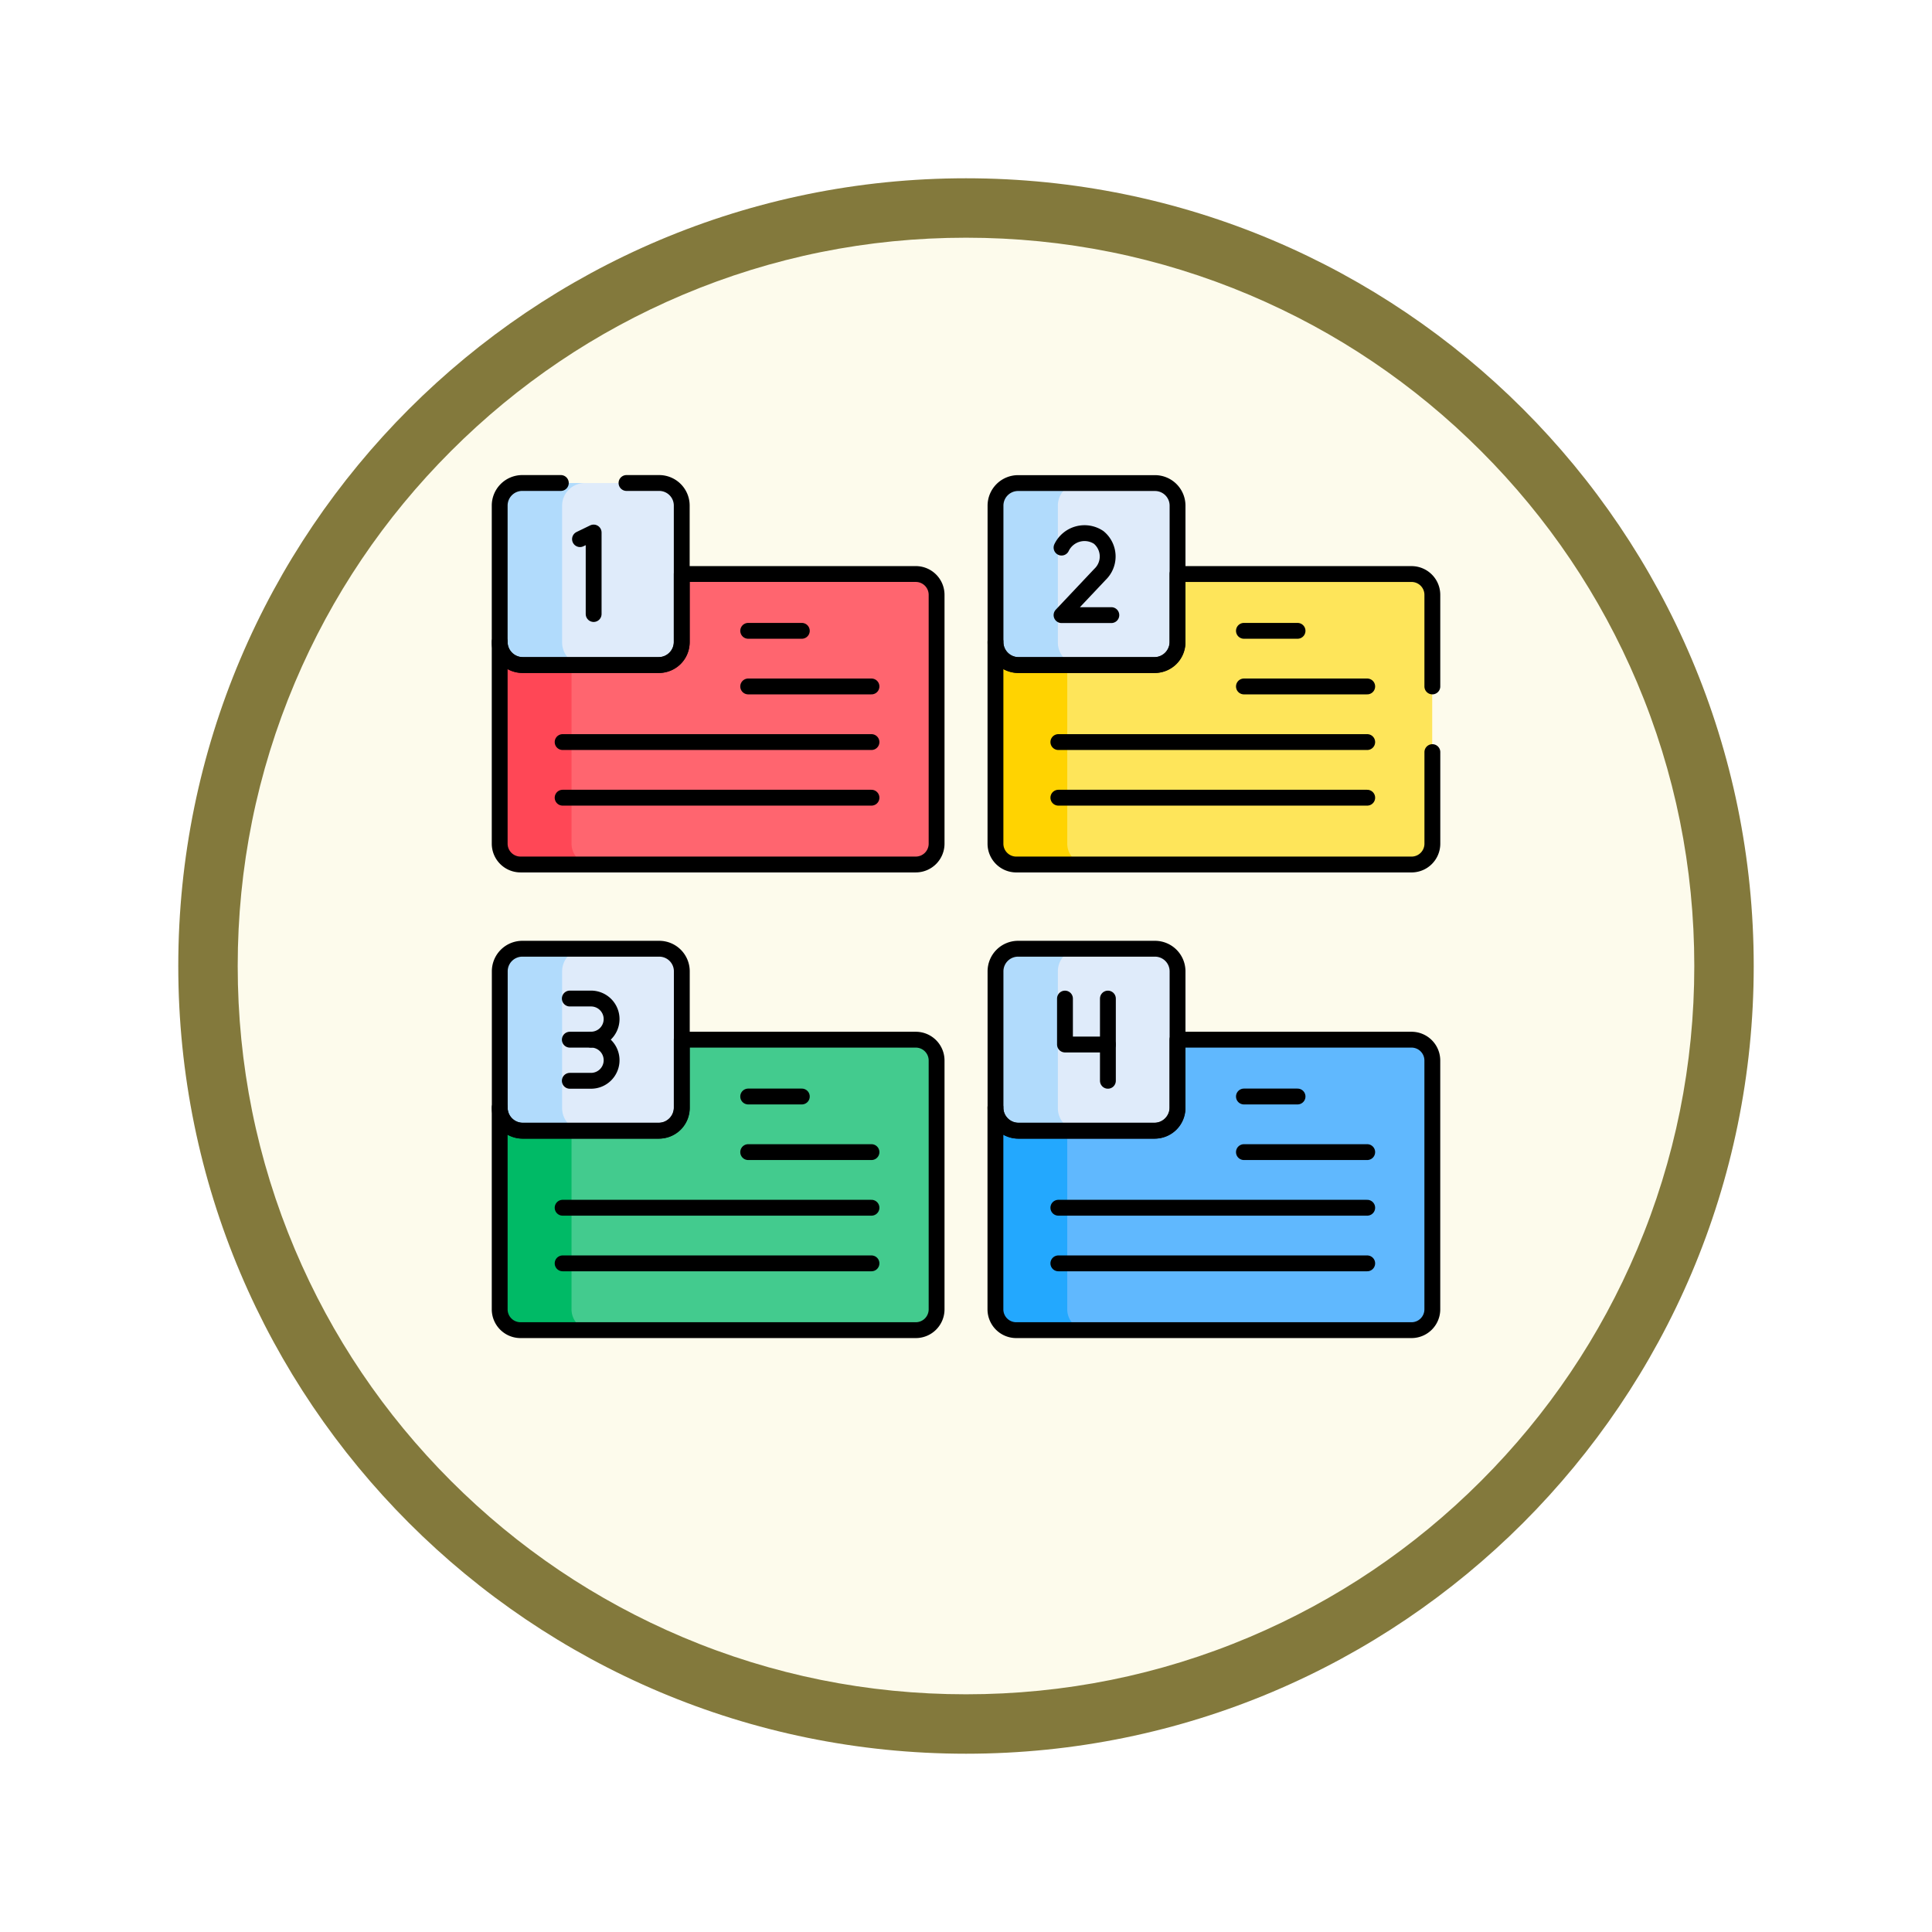 <svg xmlns="http://www.w3.org/2000/svg" xmlns:xlink="http://www.w3.org/1999/xlink" width="97.533" height="97.533" viewBox="0 0 97.533 97.533">
  <defs>
    <filter id="Path_982547" x="0" y="0" width="97.533" height="97.533" filterUnits="userSpaceOnUse">
      <feOffset dy="3" input="SourceAlpha"/>
      <feGaussianBlur stdDeviation="3" result="blur"/>
      <feFlood flood-opacity="0.161"/>
      <feComposite operator="in" in2="blur"/>
      <feComposite in="SourceGraphic"/>
    </filter>
    <clipPath id="clip-path">
      <path id="path6114" d="M0-682.665H48.5v48.5H0Z" transform="translate(0 682.665)"/>
    </clipPath>
  </defs>
  <g id="Group_1202468" data-name="Group 1202468" transform="translate(-820.467 -6933.682)">
    <g id="Group_1202158" data-name="Group 1202158" transform="translate(548.467 5528.679)">
      <g id="Group_1177900" data-name="Group 1177900" transform="translate(281 1411.003)">
        <g id="Group_1172010" data-name="Group 1172010" transform="translate(0)">
          <g id="Group_1171046" data-name="Group 1171046">
            <g id="Group_1148525" data-name="Group 1148525">
              <g transform="matrix(1, 0, 0, 1, -9, -6)" filter="url(#Path_982547)">
                <g id="Path_982547-2" data-name="Path 982547" transform="translate(9 6)" fill="#fdfbec">
                  <path d="M 39.767 78.033 C 34.6 78.033 29.589 77.022 24.872 75.027 C 20.315 73.099 16.223 70.34 12.708 66.825 C 9.193 63.31 6.434 59.218 4.507 54.661 C 2.512 49.944 1.5 44.933 1.5 39.767 C 1.5 34.6 2.512 29.589 4.507 24.872 C 6.434 20.315 9.193 16.223 12.708 12.708 C 16.223 9.193 20.315 6.434 24.872 4.507 C 29.589 2.512 34.6 1.5 39.767 1.5 C 44.933 1.5 49.944 2.512 54.661 4.507 C 59.218 6.434 63.31 9.193 66.825 12.708 C 70.34 16.223 73.099 20.315 75.027 24.872 C 77.022 29.589 78.033 34.6 78.033 39.767 C 78.033 44.933 77.022 49.944 75.027 54.661 C 73.099 59.218 70.34 63.31 66.825 66.825 C 63.31 70.34 59.218 73.099 54.661 75.027 C 49.944 77.022 44.933 78.033 39.767 78.033 Z" stroke="none"/>
                  <path d="M 39.767 3 C 34.802 3 29.987 3.972 25.456 5.888 C 21.079 7.74 17.146 10.391 13.769 13.769 C 10.391 17.146 7.74 21.079 5.888 25.456 C 3.972 29.987 3 34.802 3 39.767 C 3 44.731 3.972 49.546 5.888 54.077 C 7.74 58.455 10.391 62.387 13.769 65.765 C 17.146 69.142 21.079 71.793 25.456 73.645 C 29.987 75.562 34.802 76.533 39.767 76.533 C 44.731 76.533 49.546 75.562 54.077 73.645 C 58.455 71.793 62.387 69.142 65.765 65.765 C 69.142 62.387 71.793 58.455 73.645 54.077 C 75.562 49.546 76.533 44.731 76.533 39.767 C 76.533 34.802 75.562 29.987 73.645 25.456 C 71.793 21.079 69.142 17.146 65.765 13.769 C 62.387 10.391 58.455 7.74 54.077 5.888 C 49.546 3.972 44.731 3 39.767 3 M 39.767 0 C 61.729 0 79.533 17.804 79.533 39.767 C 79.533 61.729 61.729 79.533 39.767 79.533 C 17.804 79.533 0 61.729 0 39.767 C 0 17.804 17.804 0 39.767 0 Z" stroke="none" fill="#83793c"/>
                </g>
              </g>
            </g>
          </g>
        </g>
      </g>
    </g>
    <g id="g6108" transform="translate(844.982 6955.197)">
      <g id="g6110">
        <g id="g6112" clip-path="url(#clip-path)">
          <g id="g6118" transform="translate(0.705 7.463)">
            <path id="path6120" d="M-274.633,0h-12.1V3.138a1.177,1.177,0,0,1-1.173,1.173h-6.559a1.177,1.177,0,0,1-1.173-1.173V13.613a1.051,1.051,0,0,0,1.051,1.051h19.954a1.051,1.051,0,0,0,1.051-1.051V1.051A1.051,1.051,0,0,0-274.633,0" transform="translate(295.638)" fill="#ff656f"/>
          </g>
          <g id="g6122" transform="translate(0.705 10.6)">
            <path id="path6124" d="M-47.489-136.963v-9.3h-2.459a1.177,1.177,0,0,1-1.173-1.173v10.476a1.051,1.051,0,0,0,1.051,1.051h3.632a1.051,1.051,0,0,1-1.051-1.051" transform="translate(51.121 147.438)" fill="#ff4756"/>
          </g>
          <g id="g6126" transform="translate(0.705 30.971)">
            <path id="path6128" d="M-274.633,0h-12.1V3.138a1.177,1.177,0,0,1-1.173,1.173h-6.559a1.177,1.177,0,0,1-1.173-1.173V13.613a1.051,1.051,0,0,0,1.051,1.051h19.954a1.051,1.051,0,0,0,1.051-1.051V1.051A1.051,1.051,0,0,0-274.633,0" transform="translate(295.638)" fill="#43cb8e"/>
          </g>
          <g id="g6130" transform="translate(0.705 34.109)">
            <path id="path6132" d="M-47.489-136.964v-9.3h-2.459a1.177,1.177,0,0,1-1.173-1.173v10.476a1.051,1.051,0,0,0,1.051,1.051h3.632a1.051,1.051,0,0,1-1.051-1.051" transform="translate(51.121 147.44)" fill="#00ba66"/>
          </g>
          <g id="g6134" transform="translate(25.731 7.463)">
            <path id="path6136" d="M-274.633,0h-12.1V3.138a1.176,1.176,0,0,1-1.173,1.173h-6.559a1.177,1.177,0,0,1-1.173-1.173V13.613a1.051,1.051,0,0,0,1.051,1.051h19.954a1.051,1.051,0,0,0,1.051-1.051V1.051A1.051,1.051,0,0,0-274.633,0" transform="translate(295.638)" fill="#fee55a"/>
          </g>
          <g id="g6138" transform="translate(25.731 10.6)">
            <path id="path6140" d="M-47.489-136.963v-9.3h-2.459a1.177,1.177,0,0,1-1.173-1.173v10.476a1.051,1.051,0,0,0,1.051,1.051h3.632a1.051,1.051,0,0,1-1.051-1.051" transform="translate(51.121 147.438)" fill="#ffd301"/>
          </g>
          <g id="g6142" transform="translate(25.731 30.971)">
            <path id="path6144" d="M-274.633,0h-12.1V3.138a1.176,1.176,0,0,1-1.173,1.173h-6.559a1.177,1.177,0,0,1-1.173-1.173V13.613a1.051,1.051,0,0,0,1.051,1.051h19.954a1.051,1.051,0,0,0,1.051-1.051V1.051A1.051,1.051,0,0,0-274.633,0" transform="translate(295.638)" fill="#60b8fe"/>
          </g>
          <g id="g6146" transform="translate(25.731 34.109)">
            <path id="path6148" d="M-47.489-136.964v-9.3h-2.459a1.177,1.177,0,0,1-1.173-1.173v10.476a1.051,1.051,0,0,0,1.051,1.051h3.632a1.051,1.051,0,0,1-1.051-1.051" transform="translate(51.121 147.44)" fill="#23a8fe"/>
          </g>
          <g id="g6150" transform="translate(0.705 2.868)">
            <path id="path6152" d="M-105.289-120.151h-6.916a1.14,1.14,0,0,1-1.137-1.137V-128.2a1.14,1.14,0,0,1,1.137-1.137h6.916a1.14,1.14,0,0,1,1.137,1.137v6.916a1.14,1.14,0,0,1-1.137,1.137" transform="translate(113.342 129.341)" fill="#dfebfa"/>
          </g>
          <g id="g6154" transform="translate(0.705 26.376)">
            <path id="path6156" d="M-105.289-120.151h-6.916a1.14,1.14,0,0,1-1.137-1.137V-128.2a1.14,1.14,0,0,1,1.137-1.137h6.916a1.14,1.14,0,0,1,1.137,1.137v6.916a1.14,1.14,0,0,1-1.137,1.137" transform="translate(113.342 129.341)" fill="#dfebfa"/>
          </g>
          <g id="g6158" transform="translate(25.731 2.868)">
            <path id="path6160" d="M-105.288-120.151H-112.2a1.14,1.14,0,0,1-1.137-1.137V-128.2a1.14,1.14,0,0,1,1.137-1.137h6.916a1.14,1.14,0,0,1,1.137,1.137v6.916a1.14,1.14,0,0,1-1.137,1.137" transform="translate(113.341 129.341)" fill="#dfebfa"/>
          </g>
          <g id="g6162" transform="translate(25.731 26.376)">
            <path id="path6164" d="M-105.288-120.151H-112.2a1.14,1.14,0,0,1-1.137-1.137V-128.2a1.14,1.14,0,0,1,1.137-1.137h6.916a1.14,1.14,0,0,1,1.137,1.137v6.916a1.14,1.14,0,0,1-1.137,1.137" transform="translate(113.341 129.341)" fill="#dfebfa"/>
          </g>
          <g id="g6166" transform="translate(0.705 2.868)">
            <path id="path6168" d="M-41.287-105.288V-112.2a1.14,1.14,0,0,1,1.137-1.137h-3.158a1.14,1.14,0,0,0-1.137,1.137v6.916a1.14,1.14,0,0,0,1.137,1.137h3.158a1.14,1.14,0,0,1-1.137-1.137" transform="translate(44.445 113.341)" fill="#b1dbfc"/>
          </g>
          <g id="g6170" transform="translate(0.705 26.376)">
            <path id="path6172" d="M-41.287-105.288V-112.2a1.14,1.14,0,0,1,1.137-1.137h-3.158a1.14,1.14,0,0,0-1.137,1.137v6.916a1.14,1.14,0,0,0,1.137,1.137h3.158a1.14,1.14,0,0,1-1.137-1.137" transform="translate(44.445 113.341)" fill="#b1dbfc"/>
          </g>
          <g id="g6174" transform="translate(25.731 2.868)">
            <path id="path6176" d="M-41.286-105.288V-112.2a1.14,1.14,0,0,1,1.137-1.137h-3.158a1.14,1.14,0,0,0-1.137,1.137v6.916a1.14,1.14,0,0,0,1.137,1.137h3.158a1.14,1.14,0,0,1-1.137-1.137" transform="translate(44.444 113.341)" fill="#b1dbfc"/>
          </g>
          <g id="g6178" transform="translate(25.731 26.376)">
            <path id="path6180" d="M-41.286-105.288V-112.2a1.14,1.14,0,0,1,1.137-1.137h-3.158a1.14,1.14,0,0,0-1.137,1.137v6.916a1.14,1.14,0,0,0,1.137,1.137h3.158a1.14,1.14,0,0,1-1.137-1.137" transform="translate(44.444 113.341)" fill="#b1dbfc"/>
          </g>
          <g id="g6182" transform="translate(13.256 13.139)">
            <path id="path6184" d="M0,0H6.224" fill="none" stroke="#000" stroke-linecap="round" stroke-linejoin="round" stroke-miterlimit="10" stroke-width="0.8"/>
          </g>
          <g id="g6186" transform="translate(3.888 18.755)">
            <path id="path6188" d="M0,0H15.592" fill="none" stroke="#000" stroke-linecap="round" stroke-linejoin="round" stroke-miterlimit="10" stroke-width="0.8"/>
          </g>
          <g id="g6190" transform="translate(13.256 10.331)">
            <path id="path6192" d="M0,0H2.707" fill="none" stroke="#000" stroke-linecap="round" stroke-linejoin="round" stroke-miterlimit="10" stroke-width="0.8"/>
          </g>
          <g id="g6194" transform="translate(3.888 15.947)">
            <path id="path6196" d="M0,0H15.592" fill="none" stroke="#000" stroke-linecap="round" stroke-linejoin="round" stroke-miterlimit="10" stroke-width="0.8"/>
          </g>
          <g id="g6198" transform="translate(0.711 7.463)">
            <path id="path6200" d="M-274.633,0h-11.815V3.422a1.177,1.177,0,0,1-1.173,1.173h-6.844a1.177,1.177,0,0,1-1.173-1.173V13.613a1.051,1.051,0,0,0,1.051,1.051h19.954a1.051,1.051,0,0,0,1.051-1.051V1.051A1.051,1.051,0,0,0-274.633,0Z" transform="translate(295.638)" fill="none" stroke="#000" stroke-linecap="round" stroke-linejoin="round" stroke-miterlimit="10" stroke-width="0.8"/>
          </g>
          <g id="g6202" transform="translate(0.711 26.376)">
            <path id="path6204" d="M-105.288-120.151H-112.2a1.14,1.14,0,0,1-1.137-1.137V-128.2a1.14,1.14,0,0,1,1.137-1.137h6.916a1.14,1.14,0,0,1,1.137,1.137v6.916A1.14,1.14,0,0,1-105.288-120.151Z" transform="translate(113.341 129.341)" fill="none" stroke="#000" stroke-linecap="round" stroke-linejoin="round" stroke-miterlimit="10" stroke-width="0.8"/>
          </g>
          <g id="g6206" transform="translate(13.256 36.647)">
            <path id="path6208" d="M0,0H6.224" fill="none" stroke="#000" stroke-linecap="round" stroke-linejoin="round" stroke-miterlimit="10" stroke-width="0.8"/>
          </g>
          <g id="g6210" transform="translate(3.888 42.263)">
            <path id="path6212" d="M0,0H15.592" fill="none" stroke="#000" stroke-linecap="round" stroke-linejoin="round" stroke-miterlimit="10" stroke-width="0.8"/>
          </g>
          <g id="g6214" transform="translate(13.256 33.84)">
            <path id="path6216" d="M0,0H2.707" fill="none" stroke="#000" stroke-linecap="round" stroke-linejoin="round" stroke-miterlimit="10" stroke-width="0.8"/>
          </g>
          <g id="g6218" transform="translate(3.888 39.455)">
            <path id="path6220" d="M0,0H15.592" fill="none" stroke="#000" stroke-linecap="round" stroke-linejoin="round" stroke-miterlimit="10" stroke-width="0.8"/>
          </g>
          <g id="g6222" transform="translate(0.711 30.971)">
            <path id="path6224" d="M-274.633,0h-11.815V3.422a1.177,1.177,0,0,1-1.173,1.173h-6.844a1.177,1.177,0,0,1-1.173-1.173V13.613a1.051,1.051,0,0,0,1.051,1.051h19.954a1.051,1.051,0,0,0,1.051-1.051V1.051A1.051,1.051,0,0,0-274.633,0Z" transform="translate(295.638)" fill="none" stroke="#000" stroke-linecap="round" stroke-linejoin="round" stroke-miterlimit="10" stroke-width="0.8"/>
          </g>
          <g id="g6226" transform="translate(25.737 2.868)">
            <path id="path6228" d="M-105.288-120.151H-112.2a1.14,1.14,0,0,1-1.137-1.137V-128.2a1.14,1.14,0,0,1,1.137-1.137h6.916a1.14,1.14,0,0,1,1.137,1.137v6.916A1.14,1.14,0,0,1-105.288-120.151Z" transform="translate(113.341 129.341)" fill="none" stroke="#000" stroke-linecap="round" stroke-linejoin="round" stroke-miterlimit="10" stroke-width="0.8"/>
          </g>
          <g id="g6230" transform="translate(38.282 13.139)">
            <path id="path6232" d="M0,0H6.224" fill="none" stroke="#000" stroke-linecap="round" stroke-linejoin="round" stroke-miterlimit="10" stroke-width="0.8"/>
          </g>
          <g id="g6234" transform="translate(28.914 18.755)">
            <path id="path6236" d="M0,0H15.592" fill="none" stroke="#000" stroke-linecap="round" stroke-linejoin="round" stroke-miterlimit="10" stroke-width="0.8"/>
          </g>
          <g id="g6238" transform="translate(38.282 10.331)">
            <path id="path6240" d="M0,0H2.707" fill="none" stroke="#000" stroke-linecap="round" stroke-linejoin="round" stroke-miterlimit="10" stroke-width="0.8"/>
          </g>
          <g id="g6242" transform="translate(28.914 15.947)">
            <path id="path6244" d="M0,0H15.592" fill="none" stroke="#000" stroke-linecap="round" stroke-linejoin="round" stroke-miterlimit="10" stroke-width="0.8"/>
          </g>
          <g id="g6246" transform="translate(25.737 26.376)">
            <path id="path6248" d="M-105.288-120.151H-112.2a1.14,1.14,0,0,1-1.137-1.137V-128.2a1.14,1.14,0,0,1,1.137-1.137h6.916a1.14,1.14,0,0,1,1.137,1.137v6.916A1.14,1.14,0,0,1-105.288-120.151Z" transform="translate(113.341 129.341)" fill="none" stroke="#000" stroke-linecap="round" stroke-linejoin="round" stroke-miterlimit="10" stroke-width="0.8"/>
          </g>
          <g id="g6250" transform="translate(38.282 36.647)">
            <path id="path6252" d="M0,0H6.224" fill="none" stroke="#000" stroke-linecap="round" stroke-linejoin="round" stroke-miterlimit="10" stroke-width="0.8"/>
          </g>
          <g id="g6254" transform="translate(28.914 42.263)">
            <path id="path6256" d="M0,0H15.592" fill="none" stroke="#000" stroke-linecap="round" stroke-linejoin="round" stroke-miterlimit="10" stroke-width="0.8"/>
          </g>
          <g id="g6258" transform="translate(38.282 33.84)">
            <path id="path6260" d="M0,0H2.707" fill="none" stroke="#000" stroke-linecap="round" stroke-linejoin="round" stroke-miterlimit="10" stroke-width="0.8"/>
          </g>
          <g id="g6262" transform="translate(28.914 39.455)">
            <path id="path6264" d="M0,0H15.592" fill="none" stroke="#000" stroke-linecap="round" stroke-linejoin="round" stroke-miterlimit="10" stroke-width="0.8"/>
          </g>
          <g id="g6266" transform="translate(25.737 30.971)">
            <path id="path6268" d="M-274.633,0h-11.815V3.422a1.177,1.177,0,0,1-1.173,1.173h-6.844a1.177,1.177,0,0,1-1.173-1.173V13.613a1.051,1.051,0,0,0,1.051,1.051h19.954a1.051,1.051,0,0,0,1.051-1.051V1.051A1.051,1.051,0,0,0-274.633,0Z" transform="translate(295.638)" fill="none" stroke="#000" stroke-linecap="round" stroke-linejoin="round" stroke-miterlimit="10" stroke-width="0.8"/>
          </g>
          <g id="g6270" transform="translate(4.765 5.368)">
            <path id="path6272" d="M0-4.361l.689-.334V-.58" transform="translate(0 4.695)" fill="none" stroke="#000" stroke-linecap="round" stroke-linejoin="round" stroke-miterlimit="10" stroke-width="0.8"/>
          </g>
          <g id="g6274" transform="translate(29.075 5.388)">
            <path id="path6276" d="M0-9.687A1.287,1.287,0,0,1,1.875-10.2a1.246,1.246,0,0,1,.071,1.86L0-6.278H2.513" transform="translate(0 10.428)" fill="none" stroke="#000" stroke-linecap="round" stroke-linejoin="round" stroke-miterlimit="10" stroke-width="0.8"/>
          </g>
          <g id="g6278" transform="translate(4.251 28.896)">
            <path id="path6280" d="M0-54.26H1.072A1.038,1.038,0,0,0,2.109-55.3a1.038,1.038,0,0,0-1.038-1.038,1.038,1.038,0,0,0,1.038-1.037,1.038,1.038,0,0,0-1.038-1.038H0" transform="translate(0 58.411)" fill="none" stroke="#000" stroke-linecap="round" stroke-linejoin="round" stroke-miterlimit="10" stroke-width="0.8"/>
          </g>
          <g id="g6282" transform="translate(4.251 30.971)">
            <path id="path6284" d="M-14.013,0h-1.072" transform="translate(15.085)" fill="none" stroke="#000" stroke-linecap="round" stroke-linejoin="round" stroke-miterlimit="10" stroke-width="0.8"/>
          </g>
          <g id="g6286" transform="translate(29.248 28.896)">
            <path id="path6288" d="M0,0V2.319H2.167" fill="none" stroke="#000" stroke-linecap="round" stroke-linejoin="round" stroke-miterlimit="10" stroke-width="0.8"/>
          </g>
          <g id="g6290" transform="translate(31.415 28.896)">
            <path id="path6292" d="M0,0V4.15" transform="translate(0)" fill="none" stroke="#000" stroke-linecap="round" stroke-linejoin="round" stroke-miterlimit="10" stroke-width="0.8"/>
          </g>
          <g id="g6294" transform="translate(0.711 2.868)">
            <path id="path6296" d="M-40.351,0H-42.3a1.14,1.14,0,0,0-1.137,1.137V8.053A1.14,1.14,0,0,0-42.3,9.19h6.916a1.14,1.14,0,0,0,1.137-1.137V1.137A1.14,1.14,0,0,0-35.384,0h-1.651" transform="translate(43.437)" fill="none" stroke="#000" stroke-linecap="round" stroke-linejoin="round" stroke-miterlimit="10" stroke-width="0.8"/>
          </g>
          <g id="g6298" transform="translate(25.737 7.463)">
            <path id="path6300" d="M-288.376-74.189v-4.623a1.051,1.051,0,0,0-1.051-1.051h-11.815v3.422a1.177,1.177,0,0,1-1.173,1.173h-6.843a1.176,1.176,0,0,1-1.173-1.173v10.191a1.051,1.051,0,0,0,1.051,1.051h19.954a1.051,1.051,0,0,0,1.051-1.051v-4.623" transform="translate(310.433 79.864)" fill="none" stroke="#000" stroke-linecap="round" stroke-linejoin="round" stroke-miterlimit="10" stroke-width="0.8"/>
          </g>
        </g>
      </g>
    </g>
  </g>
</svg>
